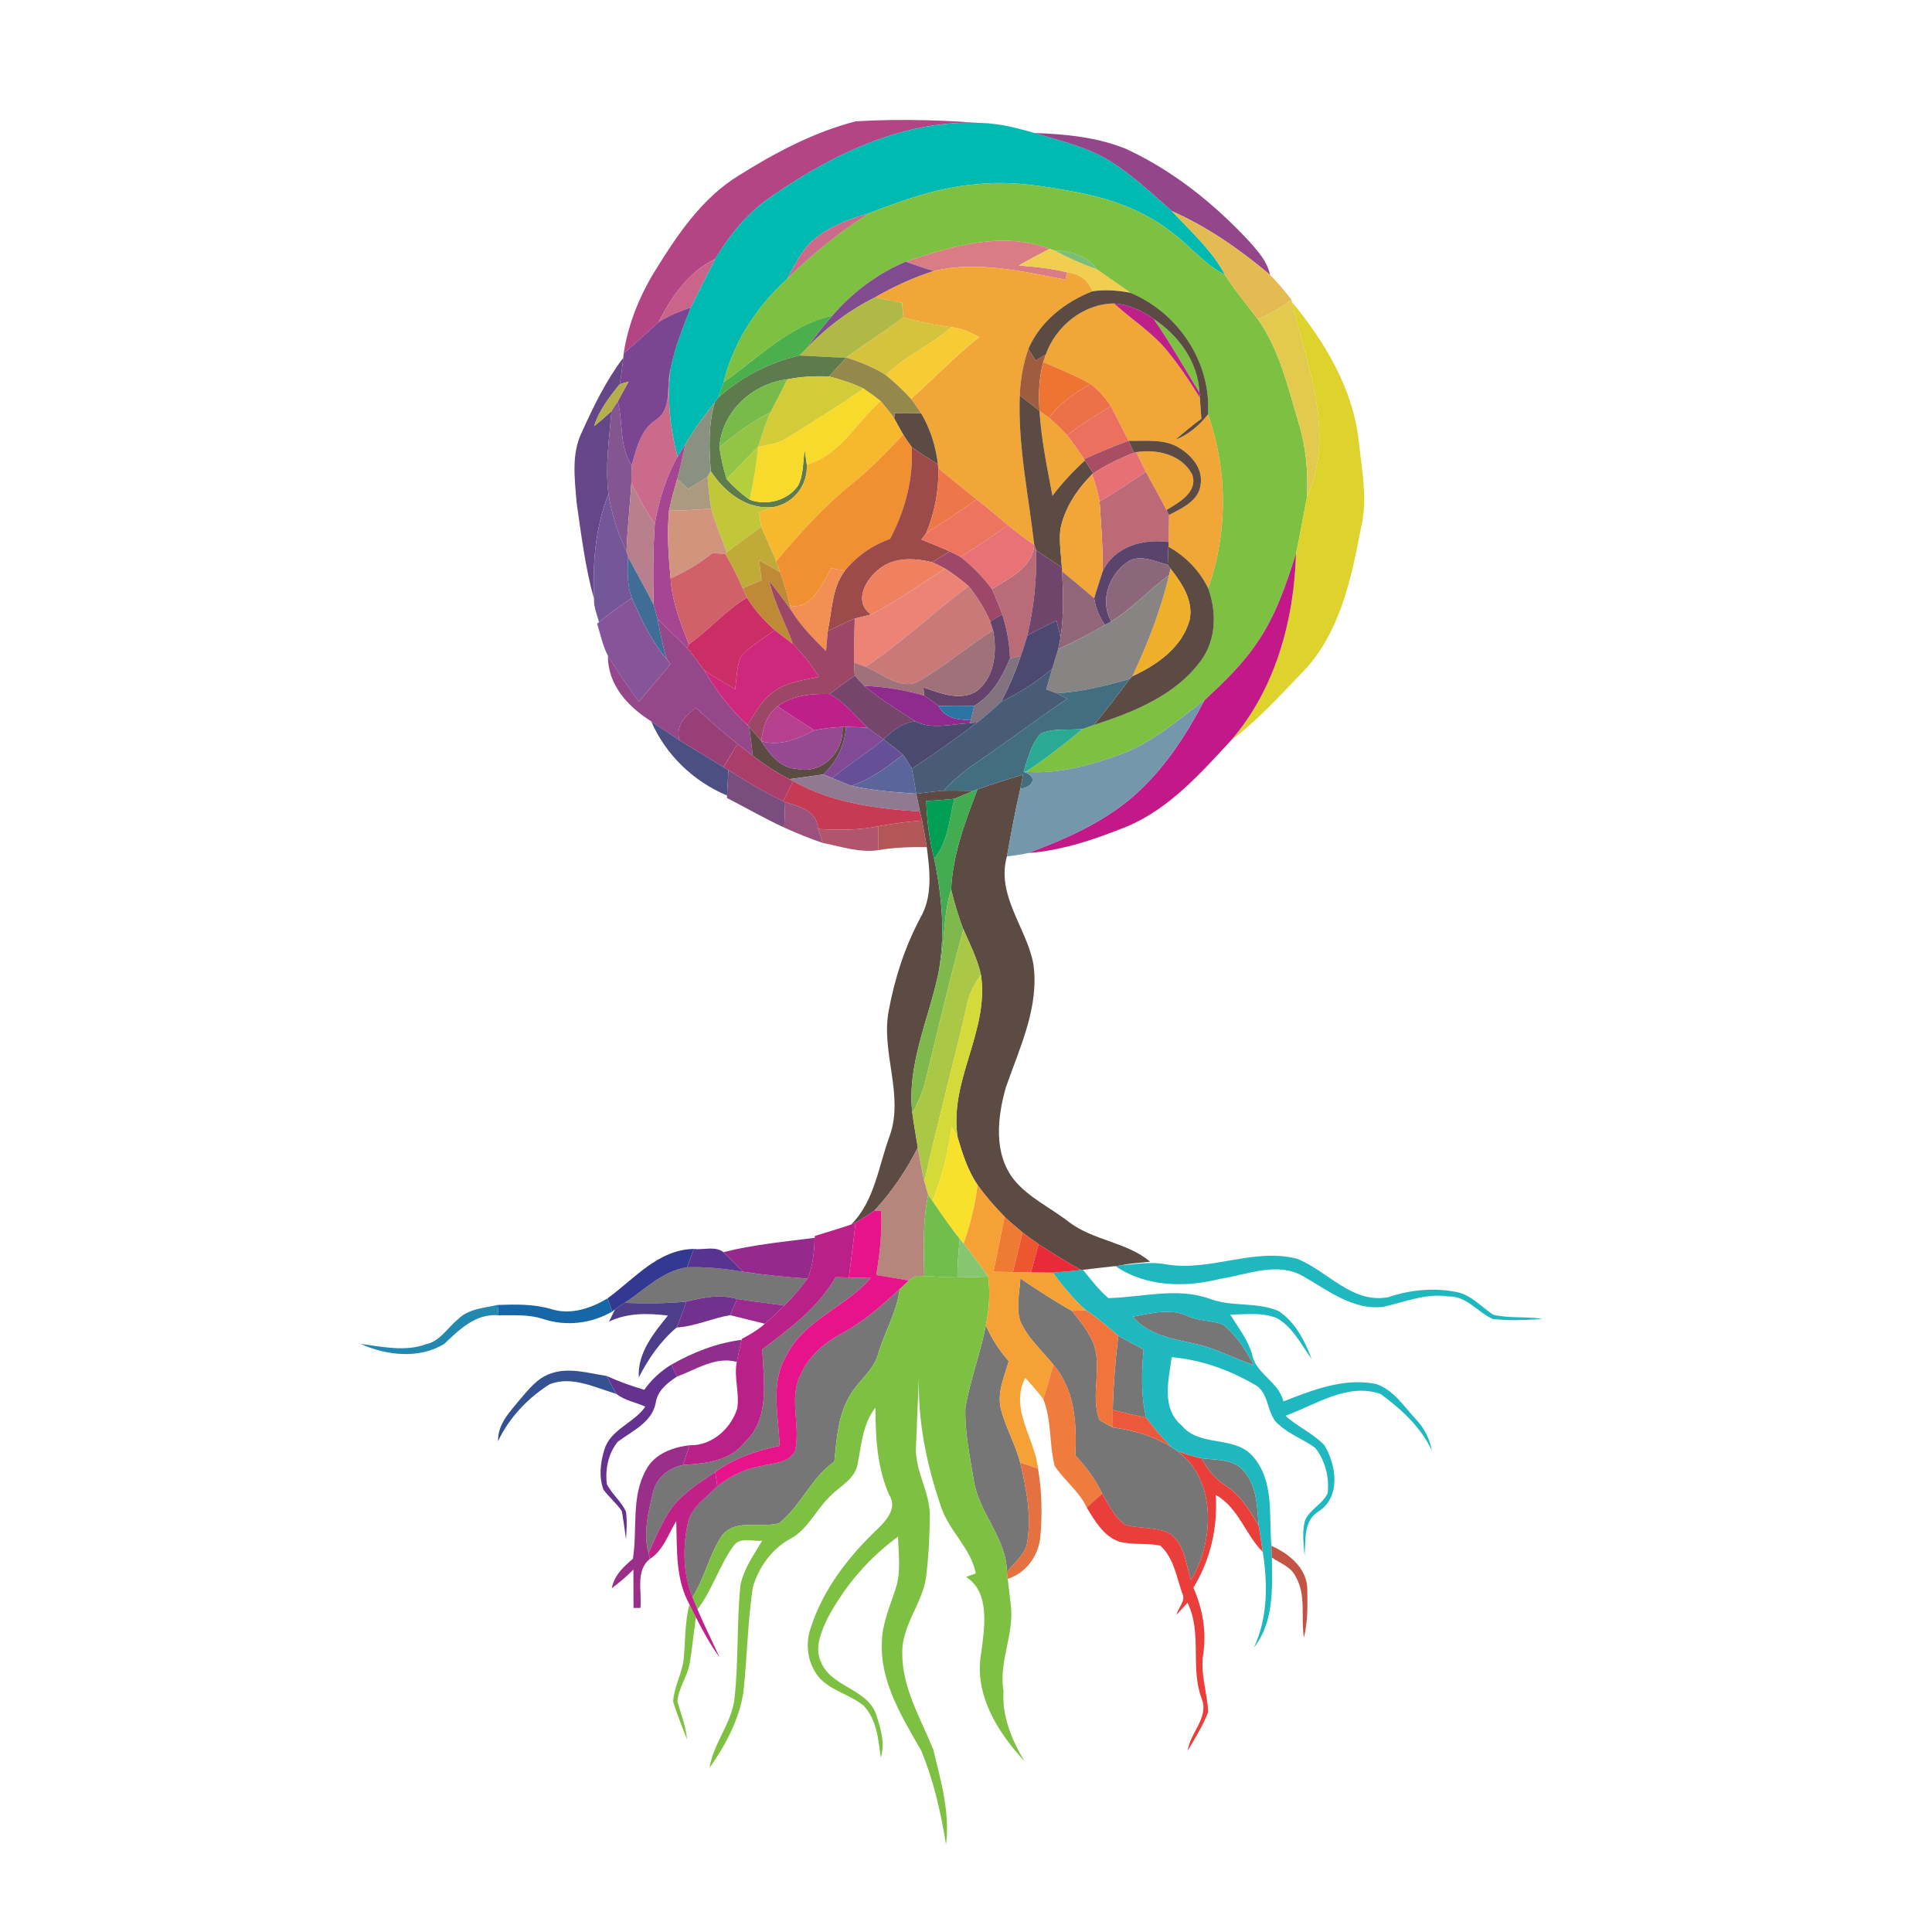 <?xml version="1.0" encoding="utf-8"?>
<!-- Generator: Adobe Illustrator 16.0.0, SVG Export Plug-In . SVG Version: 6.00 Build 0)  -->
<!DOCTYPE svg PUBLIC "-//W3C//DTD SVG 1.1//EN" "http://www.w3.org/Graphics/SVG/1.1/DTD/svg11.dtd">
<svg version="1.1" id="Layer_1" xmlns="http://www.w3.org/2000/svg" xmlns:xlink="http://www.w3.org/1999/xlink" x="0px" y="0px"
	 width="100px" height="100px" viewBox="0 0 100 100" enable-background="new 0 0 100 100" xml:space="preserve">
<g>
	<path fill="#767676" d="M32.325,67.438c1.042-0.67,1.956-1.65,3.236-1.843c0.968-0.037,1.934,0.071,2.89,0.228
		c1.111,0.172,2.23,0.276,3.349,0.358c-0.361,0.499-0.763,0.961-1.196,1.393c-0.815-0.12-1.639-0.203-2.452-0.339
		c-0.877-0.259-1.766-0.077-2.627,0.136C34.462,67.48,33.392,67.47,32.325,67.438z"/>
	<path fill="#767676" d="M43.249,66.108c0.171,0,0.519,0.011,0.69,0.017c0.286,0.006,0.847,0.021,1.127,0.025
		c-1.293,1.518-3.432,2.145-4.354,4.004c-0.86,1.418-0.408,3.121-0.361,4.68c-1.185,0.249-2.35,0.633-3.329,1.36
		c-0.784,0.529-1.607,1.038-2.207,1.786c-0.533,0.732-0.867,1.579-1.246,2.398c-0.289-1.028-0.008-2.107,0.228-3.115
		c0.171-0.758,0.811-1.288,1.561-1.433c1.134-0.084,2.404-0.188,3.165-1.152c1.361-1.242,0.995-3.205,0.935-4.836
		C40.878,68.768,42.353,67.688,43.249,66.108z"/>
	<path fill="#767676" d="M52.814,66.171c0.873,0.598,1.76,1.164,2.669,1.684c0.399,0.487,0.788,0.976,1.06,1.553
		c0.576,1.303-0.146,2.794,0.373,4.103c0.172,0.093,0.51,0.285,0.686,0.373c1.061,0.146,2.109,0.442,3.033,1.014l0.113,0.077
		c0.016,0.017,0.053,0.036,0.074,0.047l0.125,0.083c2.045,1.517,1.9,4.674,0.701,6.685c-0.271-0.815-0.318-1.823-1.051-2.384
		c-0.721-0.401-1.6-0.255-2.373-0.489c-0.539-0.405-0.852-1.039-1.172-1.609c-0.354-0.738-0.838-1.387-1.393-1.974
		c0.072-1.63-0.011-3.396-1.133-4.688c-0.592-0.753-1.355-1.393-1.729-2.29C52.586,67.646,52.772,66.898,52.814,66.171z"/>
	<path fill="#767676" d="M43.565,69.022c1.117-0.598,2.078-1.438,3.002-2.3c-0.141,1.194-0.795,2.228-1.117,3.369
		c-0.224,0.805-0.935,1.314-1.372,1.999c-0.695,1.045-0.768,2.343-0.893,3.563c-1.192,0.832-1.729,2.275-2.844,3.179
		c-0.956,0.292-2.217-0.249-2.955,0.623c-0.667,0.986-0.901,2.202-1.543,3.22c-0.496-1.215-0.511-2.586-0.241-3.854
		c0.184-0.836,0.971-1.303,1.521-1.895c0.665-0.515,1.436-0.909,2.277-1.044c0.613-0.167,1.441-0.131,1.753-0.8
		c0.296-1.309-0.351-2.737,0.301-3.978C41.883,70.181,42.683,69.495,43.565,69.022z"/>
	<path fill="#767676" d="M58.631,68.149c0.943-0.17,1.967-0.461,2.877-0.015c0.566,0.244,1.205,0.207,1.775,0.415
		c0.707,0.551,1.195,1.324,1.621,2.108c-1.061-0.348-2.037-0.903-3.133-1.121C60.65,69.297,59.404,69.075,58.631,68.149z"/>
	<path fill="#767676" d="M49.968,72.876c0.239-1.454,0.79-2.83,1.059-4.284c0.291,0.676,0.691,1.299,1.185,1.859
		c-0.218,0.788-0.603,1.594-0.416,2.436c0.239,0.971,0.759,1.843,1.008,2.819c0.321,1.329,0.592,2.73,0.368,4.112
		c-0.098,0.65-0.67,1.055-1.054,1.548c-0.03-1.786-1.475-3.069-1.724-4.788C50.197,75.353,49.927,74.117,49.968,72.876z"/>
	<path fill="#767676" d="M57.883,69.142c0.426,0.245,0.873,0.458,1.309,0.707c-0.1,1.178-0.146,2.378,0.135,3.53
		c-0.582-0.124-1.158-0.254-1.729-0.399C57.629,71.697,57.727,70.414,57.883,69.142z"/>
	<path fill="#767676" d="M62.182,75.478c0.754,0.109,1.693,0.011,2.213,0.686c0.68,0.778,0.664,1.849,0.758,2.814
		c-0.457-0.79-0.949-1.604-1.74-2.099C62.867,76.542,62.482,76.028,62.182,75.478z"/>
	<path fill="#B44584" d="M38.224,9.092c1.894-1.184,3.9-2.259,6.079-2.814c2.436-0.146,4.897-0.052,7.327,0.161
		c-4.274-0.534-8.35,1.397-11.76,3.772c-1.194,0.818-2.114,1.971-2.858,3.202c-1.369,0.646-2.256,1.947-2.924,3.256
		c-0.584,0.563-1.202,1.085-1.807,1.625c0.239-1.571,0.857-3.062,1.703-4.404C35.109,12.076,36.368,10.235,38.224,9.092z"/>
	<path fill="#00B9B0" d="M39.87,10.211c3.41-2.375,7.486-4.307,11.76-3.772c0.649,0.089,1.282,0.268,1.917,0.444
		c1.381,0.423,2.824,0.743,4.045,1.542c1.111,0.719,2.072,1.631,3.064,2.501c0.971,1.051,2.072,2.015,2.752,3.3
		c-1.055-0.525-1.781-1.469-2.711-2.166c-1.387-1.109-3.084-1.737-4.814-2.083c-1.76-0.333-3.557-0.644-5.364-0.439
		c-1.921,0.156-3.754,0.808-5.535,1.499c-0.967,0.298-1.953,0.618-2.737,1.271c-0.74,0.53-1.08,1.397-1.53,2.155
		c-1.563,1.426-2.76,3.251-3.264,5.321c-0.089,0.268-0.179,0.529-0.273,0.792c-0.049,0.068-0.143,0.195-0.189,0.259
		c-0.54,0.686-1.078,1.387-1.511,2.15c-0.104,0.166-0.309,0.496-0.411,0.662c-0.384-1.475-0.55-3.012-0.368-4.531
		c0.212-1.106,0.648-2.16,1.054-3.207c0.413-0.838,0.836-1.669,1.257-2.498C37.756,12.182,38.676,11.029,39.87,10.211z"/>
	<path fill="#94468A" d="M53.547,6.883c1.614,0.062,3.256,0.212,4.762,0.836c2.445,1.134,4.58,2.861,6.408,4.836
		c0.43,0.497,0.887,1.002,1.018,1.67c-1.547-1.309-3.225-2.472-5.078-3.3c-0.992-0.87-1.953-1.782-3.064-2.501
		C56.371,7.625,54.928,7.306,53.547,6.883z"/>
	<path fill="#7EC142" d="M44.983,11.038c1.781-0.691,3.614-1.343,5.535-1.499c1.808-0.205,3.604,0.106,5.364,0.439
		c1.73,0.345,3.428,0.974,4.814,2.083c0.93,0.696,1.656,1.641,2.711,2.166c0.508,0.802,1.121,1.529,1.693,2.288
		c1.131,1.586,1.563,3.528,2.117,5.372c0.385,1.241,0.494,2.547,0.432,3.84c-0.191,0.979-0.357,1.958-0.57,2.926
		c-0.504,1.582-1.033,3.178-1.979,4.56c-0.758,1.147-1.762,2.108-2.764,3.038c-1.371,1.025-2.689,2.189-4.326,2.788
		c-1.563,0.574-3.229,1.036-4.906,0.909c1.018-0.68,1.993-1.436,2.939-2.223c0.191-0.065,0.383-0.132,0.576-0.2
		c2.061-0.662,4.232-1.535,5.551-3.344c0.783-1.081,0.811-2.521,0.359-3.736c1.033-2.877,1.012-6.123-0.006-8.995
		c0.176-2.705-1.543-5.258-4.01-6.294c-0.586-0.408-1.162-0.813-1.744-1.215c-0.504-0.732-1.361-0.945-2.197-0.979
		c-0.067-0.016-0.187-0.055-0.254-0.078c-2.446-0.94-5.079-0.132-7.441,0.662c-1.47,0.619-2.763,1.594-3.797,2.794
		c-2.22,0.48-3.83,2.194-5.629,3.446c0.504-2.07,1.701-3.896,3.264-5.321C42.007,13.168,43.44,12.021,44.983,11.038z"/>
	<path fill="#7EC142" d="M59.711,16.508c1.283,0.838,2.305,2.236,2.367,3.807C61.295,19.04,60.563,17.731,59.711,16.508z"/>
	<path fill="#7EC142" d="M47.039,66.275c0.089-0.057,0.271-0.176,0.354-0.238c0.114,0,0.343,0.01,0.446,0.01
		c0.572,0.03,1.143,0.062,1.714,0.072c0.529-0.011,1.064-0.02,1.593-0.042c0.109,0.838,0.058,1.688-0.119,2.515
		c-0.27,1.454-0.82,2.83-1.059,4.284c-0.042,1.241,0.229,2.477,0.426,3.702c0.25,1.719,1.694,3.002,1.724,4.788l0.042,0.354
		c0.052,0.446,0.113,0.882,0.155,1.323c0.208,1.512-0.634,2.95-0.374,4.477c-0.083,1.319,0.426,2.53,1.086,3.641
		c-1.397-1.506-2.633-3.474-2.238-5.618c0.166-1.288,0.478-3.127-0.79-3.921c0.13-0.048,0.379-0.141,0.509-0.182
		c-0.26-1.31-1.372-2.182-1.787-3.417c-0.759-2.191-1.236-4.498-1.153-6.829c-0.052,1.221-0.109,2.436-0.156,3.661
		c-0.078,1.267,0.737,2.373,0.717,3.635c-0.016,1.054-0.063,2.109-0.198,3.157c-0.197,1.36-1.246,2.478-1.23,3.896
		c-0.016,1.796,0.944,3.391,1.604,5.006c0.39,1.609,0.873,3.257,0.66,4.922c-0.265-1.661-0.639-3.302-1.283-4.859
		c-0.986-1.724-2.139-3.558-2.036-5.625c0.016-0.98,0.436-1.874,0.722-2.793c0.275-0.862,0.135-1.776,0.114-2.658
		c-1.521,1.11-2.779,2.58-3.656,4.242c-0.319,0.685-0.677,1.484-0.34,2.233c0.522,1.317,2.36,1.365,2.858,2.71
		c0.229,0.717,0.488,1.517,0.239,2.254c-0.114-0.945-0.208-1.984-0.894-2.701c-0.695-0.561-1.641-0.753-2.261-1.412
		c-0.61-0.695-0.774-1.725-0.47-2.592c0.644-2.019,1.983-3.733,3.51-5.176c0.446-0.437,0.976-1.076,0.561-1.704
		c-0.634-1.424-0.712-2.991-0.717-4.528c-0.664,0.83-0.716,1.911-0.924,2.918c-0.135,0.78-0.903,1.132-1.407,1.652
		c-0.729,0.686-1.143,1.693-2.033,2.195c-0.984,0.515-1.685,1.491-1.986,2.545c-0.267,1.803-0.288,3.636-0.488,5.447
		c-0.228,1.413-0.929,2.722-1.747,3.885c0.192-1.277,1.151-2.305,1.291-3.604c0.218-1.942,0.106-3.916,0.309-5.862
		c0.177-0.847,0.691-1.564,1.122-2.29c-0.496,0.051-1.174-0.229-1.503,0.3c-0.729,1.008-1.075,2.254-1.846,3.251
		c-0.065-0.155-0.192-0.467-0.255-0.623c0.642-1.018,0.876-2.233,1.543-3.22c0.737-0.872,1.999-0.331,2.955-0.623
		c1.114-0.903,1.652-2.347,2.844-3.179c0.125-1.22,0.197-2.518,0.893-3.563c0.437-0.685,1.148-1.194,1.372-1.999
		c0.321-1.142,0.976-2.175,1.117-3.369C46.687,66.612,46.925,66.389,47.039,66.275z"/>
	<path fill="#7EC142" d="M35.685,83.043c0.083,0.167,0.254,0.504,0.337,0.676c-0.119,0.779-0.187,1.574-0.319,2.354
		c-0.12,0.7-0.59,1.297-0.641,2.008c0.191,0.65,0.443,1.273,0.499,1.959c-0.245-0.654-0.522-1.299-0.719-1.968
		c0.046-0.784,0.488-1.486,0.55-2.271C35.48,84.877,35.446,83.946,35.685,83.043z"/>
	<path fill="#CB6B8C" d="M42.247,12.309c0.784-0.654,1.77-0.974,2.737-1.271c-1.543,0.984-2.976,2.131-4.267,3.426
		C41.167,13.706,41.506,12.839,42.247,12.309z"/>
	<path fill="#CB6B8C" d="M33.94,21.735c0.875-0.563,0.535-1.743,0.761-2.618c-0.182,1.519-0.016,3.057,0.368,4.531
		c-0.616,1.062-0.953,2.267-1.179,3.469c-0.454-0.685-0.872-1.386-1.209-2.132c0-0.306,0.005-0.607,0.016-0.903
		C32.943,23.225,33.143,22.262,33.94,21.735z"/>
	<path fill="#E4BB52" d="M60.656,10.926c1.854,0.828,3.531,1.991,5.078,3.3c0.404,0.39,0.754,0.841,1.111,1.28
		c-0.52,0.438-1.117,0.755-1.744,1.007c-0.572-0.758-1.186-1.486-1.693-2.288C62.729,12.94,61.627,11.977,60.656,10.926z"/>
	<path fill="#D97C83" d="M46.879,13.545c2.363-0.794,4.995-1.602,7.441-0.662c-0.529,0.291-1.07,0.558-1.589,0.857
		c0.841,0.067,1.677,0.15,2.503,0.35l-0.084,0.39c-2.232-0.434-4.549-0.989-6.813-0.455C47.839,13.891,47.362,13.714,46.879,13.545z
		"/>
	<path fill="#F2CE50" d="M52.731,13.74c0.519-0.299,1.06-0.566,1.589-0.857c0.067,0.023,0.187,0.063,0.254,0.078
		c0.701,0.378,1.439,0.708,2.197,0.979c0.582,0.402,1.158,0.807,1.744,1.215c-0.654-0.122-1.318-0.179-1.973-0.078
		c-0.213-0.584-0.695-0.909-1.309-0.987C54.408,13.891,53.572,13.807,52.731,13.74z"/>
	<path fill="#7CBE75" d="M54.574,12.961c0.836,0.033,1.693,0.247,2.197,0.979C56.014,13.67,55.275,13.34,54.574,12.961z"/>
	<path fill="#CA648A" d="M34.088,16.669c0.667-1.309,1.555-2.61,2.924-3.256c-0.42,0.828-0.844,1.659-1.257,2.498
		C35.178,16.113,34.607,16.339,34.088,16.669z"/>
	<path fill="#804B8F" d="M43.082,16.339c1.034-1.2,2.327-2.176,3.797-2.794c0.483,0.169,0.96,0.346,1.458,0.481
		c-1.059,0.34-2.077,0.807-3.042,1.363c-1.34,0.672-2.545,1.576-3.57,2.667C42.155,17.466,42.592,16.879,43.082,16.339z"/>
	<path fill="#F1A737" d="M48.337,14.026c2.264-0.535,4.581,0.021,6.813,0.455l0.084-0.39c0.613,0.078,1.096,0.403,1.309,0.987
		c-1.424,0.562-2.701,1.558-3.318,2.988c-0.266,0.769-0.41,1.577-0.441,2.394c-0.104,2.604,0.457,5.17,0.748,7.748
		c-0.469-0.324-0.925-0.657-1.355-1.025c-0.535-0.449-1.07-0.906-1.626-1.339c-0.665-0.53-1.324-1.064-1.983-1.605l-0.021-0.21
		c-0.109-0.93-0.395-1.836-0.872-2.644c-0.167-0.256-0.333-0.501-0.52-0.739c1.184-1.064,2.279-2.218,3.531-3.202
		c-0.457-0.233-0.919-0.462-1.438-0.511c-0.846-0.102-1.672-0.273-2.487-0.501c-0.02-0.184-0.057-0.563-0.072-0.753
		c-0.467-0.093-0.924-0.189-1.392-0.288C46.26,14.833,47.278,14.366,48.337,14.026z"/>
	<path fill="#F1A737" d="M54.127,18.349c0.525-1.474,1.949-2.627,3.537-2.643c0.92,0.846,2,1.514,2.783,2.493
		c0.613,0.759,1.154,1.561,1.658,2.389c0.025,0.361,0.045,0.725,0.076,1.085c-0.467,0.345-0.902,0.711-1.344,1.085
		c0.68-0.263,1.24-0.74,1.688-1.309c1.018,2.872,1.039,6.118,0.006,8.995c-0.441-0.912-1.17-1.652-2.053-2.143l0.012-0.249
		c0.01-0.467,0.01-0.929,0.02-1.396c0.664-0.345,1.553-0.735,1.637-1.592c0.119-0.792-0.441-1.459-1.064-1.854
		c-0.791-0.52-1.781-0.369-2.67-0.395c-0.307-0.597-0.602-1.192-0.908-1.781c-0.285-0.447-0.639-0.831-1.055-1.158
		c-0.789-0.437-1.62-0.784-2.451-1.132C54.029,18.645,54.092,18.45,54.127,18.349z"/>
	<path fill="#F1A737" d="M53.807,21.268c0.119,0.088,0.363,0.265,0.488,0.355c0.326,0.278,0.644,0.579,0.934,0.901
		c0.317,0.399,0.604,0.817,0.889,1.241l0.041,0.068c-0.612,0.555-1.184,1.173-1.683,1.83C54.205,24.207,53.895,22.747,53.807,21.268
		z"/>
	<path fill="#F1A737" d="M58.822,23.399c1.07-0.164,2.342,0.127,2.883,1.15c0.332,0.914-0.691,1.459-1.33,1.849
		c-0.332-0.667-0.717-1.308-1.064-1.976C59.139,24.087,58.979,23.745,58.822,23.399z"/>
	<path fill="#5B4B43" d="M53.225,18.065c0.617-1.43,1.895-2.427,3.318-2.988c0.654-0.101,1.318-0.044,1.973,0.078
		c2.467,1.036,4.186,3.589,4.01,6.294c-0.447,0.569-1.008,1.046-1.688,1.309c0.441-0.375,0.877-0.74,1.344-1.085
		c-0.031-0.361-0.051-0.725-0.076-1.085c-0.006-0.067-0.016-0.205-0.027-0.272c-0.063-1.571-1.084-2.968-2.367-3.807
		c-0.604-0.441-1.299-0.745-2.047-0.802c-1.588,0.016-3.012,1.169-3.537,2.643c-0.129,0.078-0.394,0.233-0.523,0.312
		C53.51,18.51,53.318,18.217,53.225,18.065z"/>
	<path fill="#5B4B43" d="M52.783,20.459c0.342,0.263,0.675,0.541,1.023,0.808c0.088,1.479,0.398,2.939,0.669,4.396
		c0.499-0.657,1.07-1.275,1.683-1.83c0.104,0.166,0.322,0.501,0.426,0.667l-0.057,0.049c-0.785,0.792-1.439,1.766-1.646,2.879
		c-0.063,0.651,0.042,1.295,0.083,1.942c-0.446-0.296-0.894-0.584-1.335-0.891c-0.02-0.068-0.078-0.208-0.098-0.273
		C53.24,25.629,52.68,23.064,52.783,20.459z"/>
	<path fill="#5B4B43" d="M46.313,21.384c0.452-0.013,0.903-0.007,1.361,0c0.477,0.808,0.763,1.714,0.872,2.644
		c-0.457-0.291-0.924-0.569-1.355-0.886c-0.156-0.21-0.302-0.429-0.442-0.647c-0.161-0.277-0.317-0.561-0.467-0.844L46.313,21.384z"
		/>
	<path fill="#5B4B43" d="M58.412,22.815c0.889,0.026,1.879-0.125,2.67,0.395c0.623,0.395,1.184,1.062,1.064,1.854
		c-0.084,0.857-0.973,1.247-1.637,1.592c-0.031-0.062-0.104-0.189-0.135-0.257c0.639-0.389,1.662-0.935,1.33-1.849
		c-0.541-1.022-1.813-1.314-2.883-1.15l-0.129,0.039C58.619,23.282,58.479,22.971,58.412,22.815z"/>
	<path fill="#5B4B43" d="M60.479,28.301c0.883,0.491,1.611,1.231,2.053,2.143c0.451,1.215,0.424,2.656-0.359,3.736
		c-1.318,1.809-3.49,2.682-5.551,3.344c0.639-0.773,1.25-1.573,1.848-2.381c0.037-0.039,0.109-0.112,0.146-0.145
		c1.271-0.584,2.564-1.486,2.955-2.9c0.217-1.008-0.396-1.903-0.977-2.654c-0.043-0.051-0.115-0.163-0.156-0.212
		C60.447,28.997,60.469,28.535,60.479,28.301z"/>
	<path fill="#5B4B43" d="M43.602,37.625c0.052,0,0.146-0.005,0.187-0.005c-0.063,0.956-0.483,1.808-1.171,2.464
		c-0.589,0.078-1.174,0.173-1.761,0.241c-0.672-0.34-1.301-0.753-1.893-1.205c-0.06-0.499-0.114-0.994-0.187-1.491
		c0.213,0.234,0.426,0.473,0.621,0.73c0.439,0.662,0.953,1.396,1.841,1.436C42.54,40.098,43.705,38.911,43.602,37.625z"/>
	<path fill="#5B4B43" d="M50.592,40.858c0.779-0.277,1.568-0.527,2.357-0.76c-0.031,0.176-0.094,0.545-0.135,0.722
		c-0.27,1.158-0.483,2.332-0.696,3.507c-0.561,2.004,0.991,3.659,1.36,5.518c0.344,2.243-0.695,4.362-1.412,6.43
		c-0.446,1.558-0.654,3.438,0.426,4.797c0.769,0.935,1.916,1.455,2.867,2.203c1.256,0.939,2.969,1.017,4.174,2.03
		c-0.498,0.062-1.018,0.072-1.51,0.191l-0.287,0.037c-0.561,0.063-1.121,0.119-1.682,0.192l-0.104,0.01
		c-0.738-0.431-1.486-0.862-2.191-1.34c-0.286-0.198-0.561-0.395-0.832-0.603c-0.321-0.265-0.633-0.53-0.93-0.815
		c-0.508-0.514-0.976-1.054-1.396-1.641c-0.509-0.742-0.779-1.604-1.033-2.462c-0.467-2.923,1.646-5.499,1.205-8.418
		c-0.182-0.825-0.572-1.589-0.909-2.357c-0.265-0.665-0.463-1.363-0.634-2.059C49.314,44.226,49.953,42.536,50.592,40.858z"/>
	<path fill="#5B4B43" d="M48.826,40.926c0.52-0.011,1.039,0.005,1.568,0.005c-0.333,0.135-0.66,0.282-0.997,0.413
		c-0.483,0.055-0.971,0.083-1.454,0.117c0.031,1.007,0.166,2.009,0.41,2.983c0.41,1.953,0.587,3.988,0.213,5.961
		c-0.509,2.39-1.641,4.731-1.34,7.229c0.078,0.592,0.187,1.175,0.28,1.761c-0.592,1.185-1.345,2.291-2.248,3.268
		c-0.322,0.212-0.639,0.425-0.976,0.623l-0.224,0.093c1.225-1.226,1.413-3.033,1.994-4.591c0.749-2.113-0.456-4.3-0.057-6.444
		c0.306-1.678,0.836-3.319,1.636-4.824c0.655-1.122,0.499-2.452,0.338-3.672c-0.068-0.459-0.156-0.922-0.244-1.379
		c-0.031-0.117-0.083-0.35-0.109-0.462c-0.067-0.312-0.129-0.618-0.192-0.924C47.891,41.022,48.353,40.964,48.826,40.926z"/>
	<path fill="#B0B846" d="M41.725,18.056c1.025-1.091,2.23-1.995,3.57-2.667c0.467,0.099,0.924,0.195,1.392,0.288
		c0.016,0.19,0.052,0.569,0.072,0.753c-0.956,0.735-1.999,1.348-2.955,2.08c-0.81-0.01-1.618-0.078-2.425-0.109
		C41.465,18.31,41.638,18.144,41.725,18.056z"/>
	<path fill="#E3C94E" d="M65.102,16.513c0.627-0.252,1.225-0.569,1.744-1.007l0.02,0.116c0.76,3.272,2.291,6.795,0.785,10.104
		c0.063-1.293-0.047-2.599-0.432-3.84C66.664,20.042,66.232,18.1,65.102,16.513z"/>
	<path fill="#BE2089" d="M57.664,15.706c0.748,0.058,1.443,0.361,2.047,0.802c0.852,1.223,1.584,2.532,2.367,3.807
		c0.012,0.067,0.021,0.206,0.027,0.272c-0.504-0.828-1.045-1.63-1.658-2.389C59.664,17.219,58.584,16.552,57.664,15.706z"/>
	<path fill="#BE2089" d="M40.247,36.561c0.774-0.576,1.753-0.667,2.69-0.639c0.79,0.41,1.325,1.147,1.974,1.742
		c-0.374-0.023-0.748-0.034-1.122-0.044c-0.042,0-0.135,0.005-0.187,0.005c-0.488,0.021-0.971,0.078-1.446,0.176
		C41.514,37.392,40.875,36.984,40.247,36.561z"/>
	<path fill="#DED32C" d="M66.865,15.622c1.705,2.07,3.168,4.493,3.465,7.214c0.16,1.498,0.473,3.022,0.109,4.521
		c-0.504,2.604-1.08,5.403-2.98,7.392c-1.186,1.237-2.348,2.521-3.719,3.55c2.275-2.639,3.246-6.216,3.34-9.646
		c0.213-0.968,0.379-1.948,0.57-2.926C69.156,22.417,67.625,18.895,66.865,15.622z"/>
	<path fill="#7A4591" d="M34.088,16.669c0.52-0.33,1.09-0.556,1.667-0.758c-0.405,1.046-0.841,2.101-1.054,3.207
		c-0.227,0.875,0.114,2.054-0.761,2.618c-0.797,0.527-0.997,1.49-1.244,2.347c-0.66-0.974-0.426-2.214-0.722-3.3
		c0.187-0.351,0.376-0.69,0.566-1.036l-0.462,0.14c0.083-0.452,0.135-0.914,0.184-1.368l0.019-0.224
		C32.886,17.754,33.503,17.232,34.088,16.669z"/>
	<path fill="#4BB04B" d="M37.453,19.785c1.799-1.251,3.409-2.966,5.629-3.446c-0.49,0.54-0.927,1.127-1.357,1.716
		c-0.086,0.088-0.26,0.254-0.346,0.345c-1.565,0.361-3.001,1.106-4.199,2.176C37.274,20.314,37.364,20.053,37.453,19.785z"/>
	<path fill="#D5C23D" d="M43.804,18.51c0.956-0.732,1.999-1.345,2.955-2.08c0.815,0.228,1.641,0.399,2.487,0.501
		c-1.054,0.93-2.388,1.485-3.391,2.487C45.222,19.005,44.516,18.733,43.804,18.51z"/>
	<path fill="#F7CB33" d="M49.246,16.931c0.52,0.049,0.982,0.278,1.438,0.511c-1.251,0.984-2.347,2.138-3.531,3.202
		c-0.4-0.447-0.841-0.852-1.298-1.226C46.858,18.417,48.192,17.861,49.246,16.931z"/>
	<path fill="#9E5D3F" d="M52.783,20.459c0.031-0.817,0.176-1.625,0.441-2.394c0.094,0.151,0.285,0.444,0.379,0.595
		c0.13-0.078,0.395-0.233,0.523-0.312c-0.035,0.102-0.098,0.296-0.129,0.395c-0.223,0.821-0.249,1.677-0.191,2.524
		C53.458,21,53.125,20.722,52.783,20.459z"/>
	<path fill="#5E7B4E" d="M37.18,20.577c1.197-1.07,2.633-1.815,4.199-2.176c0.807,0.031,1.615,0.099,2.425,0.109
		c-0.296,0.324-0.597,0.651-0.888,0.977c-0.732-0.034-1.465,0.005-2.176,0.15c-1.796,0.221-3.357,1.651-3.505,3.495
		c0.083,0.561,0.203,1.124,0.377,1.669c0.358,0.395,0.75,0.756,1.192,1.062c0.872,0.33,1.957,0.052,2.503-0.727
		c0.293-0.569,0.247-1.236,0.343-1.854c0.028,0.187,0.083,0.571,0.111,0.76c0.054,1.052-0.641,1.976-1.677,2.194
		c-1.397,0.189-2.568-0.745-3.292-1.843c-0.096-1.189-0.132-2.399,0.2-3.558C37.038,20.771,37.131,20.645,37.18,20.577z"/>
	<path fill="#654687" d="M30.12,22.363c0.605-1.342,1.251-2.672,2.142-3.845c-0.049,0.454-0.101,0.916-0.184,1.368
		c-0.537,0.663-1.069,1.348-1.327,2.171c0.309-0.244,0.61-0.506,0.901-0.779c-0.117,1.425-0.34,2.861-0.156,4.292
		c-0.691,1.729-0.823,3.583-0.75,5.432c-0.457-1.636-0.66-3.329-0.903-5.003C29.749,24.791,29.56,23.493,30.12,22.363z"/>
	<path fill="#95884B" d="M43.804,18.51c0.712,0.224,1.417,0.496,2.051,0.909c0.457,0.374,0.898,0.779,1.298,1.226
		c0.187,0.238,0.353,0.483,0.52,0.739c-0.458-0.007-0.909-0.013-1.361,0l-0.031,0.268c-0.218-0.312-0.457-0.607-0.702-0.893
		c-0.285-0.226-0.586-0.444-0.888-0.649c-0.571-0.273-1.173-0.467-1.775-0.623C43.207,19.161,43.508,18.834,43.804,18.51z"/>
	<path fill="#EE7434" d="M53.807,21.268c-0.058-0.847-0.031-1.703,0.191-2.524c0.831,0.348,1.662,0.696,2.451,1.132
		c-0.811,0.461-1.6,0.984-2.154,1.747C54.17,21.532,53.926,21.355,53.807,21.268z"/>
	<path fill="#D3CB38" d="M40.74,19.637c0.711-0.146,1.444-0.184,2.176-0.15c0.602,0.156,1.205,0.35,1.775,0.623
		c-1.267,0.906-2.606,1.708-3.92,2.542c-0.452,0.307-1.008,0.375-1.532,0.47c0.2-0.597,0.376-1.197,0.63-1.771
		C40.169,20.776,40.473,20.213,40.74,19.637z"/>
	<path fill="#78BB49" d="M37.235,23.132c0.148-1.844,1.709-3.274,3.505-3.495c-0.267,0.576-0.571,1.14-0.87,1.714
		C38.904,21.807,38.076,22.485,37.235,23.132z"/>
	<path fill="#B4AE4C" d="M32.078,19.886l0.462-0.14c-0.189,0.346-0.379,0.686-0.566,1.036c-0.078,0.122-0.242,0.369-0.322,0.496
		c-0.291,0.273-0.592,0.535-0.901,0.779C31.009,21.233,31.541,20.548,32.078,19.886z"/>
	<path fill="#EC7149" d="M54.295,21.623c0.555-0.763,1.344-1.286,2.154-1.747c0.416,0.327,0.77,0.711,1.055,1.158
		c-0.789,0.449-1.553,0.945-2.275,1.491C54.938,22.202,54.621,21.901,54.295,21.623z"/>
	<path fill="#F7DA2B" d="M40.771,22.651c1.314-0.833,2.653-1.635,3.92-2.542c0.301,0.205,0.603,0.423,0.888,0.649
		c-1.251,1.109-2.124,2.831-3.819,3.284c-0.029-0.189-0.083-0.573-0.111-0.76c-0.096,0.618-0.05,1.285-0.343,1.854
		c-0.546,0.779-1.631,1.057-2.503,0.727c0.181-0.912,0.363-1.821,0.436-2.742C39.764,23.025,40.32,22.958,40.771,22.651z"/>
	<path fill="#835691" d="M31.652,21.278c0.081-0.127,0.244-0.374,0.322-0.496c0.296,1.086,0.062,2.326,0.722,3.3
		c-0.011,0.296-0.016,0.597-0.016,0.903c-0.07,1.179-0.208,2.366-0.252,3.555c-0.449-0.945-0.774-1.942-0.932-2.97
		C31.312,24.139,31.536,22.703,31.652,21.278z"/>
	<path fill="#8A9180" d="M35.48,22.986c0.433-0.763,0.971-1.464,1.511-2.15c-0.332,1.158-0.296,2.368-0.2,3.558l-0.166,0.291
		c-0.33,0.218-0.668,0.418-1,0.623c-0.192-0.171-0.385-0.345-0.577-0.512C35.225,24.199,35.342,23.589,35.48,22.986z"/>
	<path fill="#F6B92E" d="M45.58,20.758c0.245,0.286,0.484,0.582,0.702,0.893c0.15,0.283,0.306,0.566,0.467,0.844
		c-0.852,0.904-1.724,1.811-2.695,2.583c-1.448,1.169-2.687,2.565-3.884,3.981c-0.226-0.613-0.521-1.197-0.766-1.799
		c-0.034-0.187-0.101-0.566-0.135-0.756c0.268-0.091,0.545-0.179,0.815-0.268c1.036-0.218,1.731-1.143,1.677-2.194
		C43.456,23.589,44.328,21.868,45.58,20.758z"/>
	<path fill="#EB705E" d="M55.229,22.524c0.723-0.546,1.486-1.042,2.275-1.491c0.307,0.589,0.602,1.184,0.908,1.781
		c-0.783,0.289-1.547,0.604-2.295,0.95C55.832,23.342,55.546,22.924,55.229,22.524z"/>
	<path fill="#93C445" d="M37.235,23.132c0.841-0.647,1.669-1.325,2.635-1.781c-0.254,0.574-0.431,1.174-0.63,1.771
		c-0.548,0.556-1.096,1.106-1.628,1.68C37.438,24.256,37.318,23.692,37.235,23.132z"/>
	<path fill="#F19031" d="M46.749,22.495c0.14,0.218,0.286,0.437,0.442,0.647c0.088,1.659-0.348,3.29-1.123,4.754
		c-0.914,0.322-1.719,0.891-2.332,1.636c-0.238-0.039-0.478-0.078-0.706-0.122c-0.462,0.779-1.031,2.205-2.145,1.926
		c-0.137-0.586-0.309-1.153-0.508-1.722c-0.052-0.132-0.156-0.412-0.208-0.555c1.197-1.416,2.436-2.812,3.884-3.981
		C45.024,24.306,45.897,23.399,46.749,22.495z"/>
	<path fill="#A84D63" d="M56.117,23.765c0.748-0.346,1.512-0.662,2.295-0.95c0.066,0.156,0.207,0.467,0.281,0.623
		c-0.732,0.283-1.445,0.628-2.109,1.062c-0.104-0.166-0.322-0.501-0.426-0.667L56.117,23.765z"/>
	<path fill="#A64592" d="M35.48,22.986c-0.138,0.603-0.255,1.213-0.432,1.81c-0.153,0.54-0.309,1.08-0.418,1.636
		c-0.109,1.168-0.034,2.342,0.081,3.508c0.073,1.189,0.514,2.308,0.943,3.412l-0.089,0.192c-0.49-0.517-1.025-0.984-1.521-1.49
		c-0.07-0.245-0.138-0.491-0.205-0.735c-0.049-1.397-0.034-2.805,0.051-4.202c0.227-1.202,0.563-2.407,1.179-3.469
		C35.171,23.482,35.375,23.152,35.48,22.986z"/>
	<path fill="#B3CF3D" d="M37.612,24.801c0.532-0.574,1.08-1.125,1.628-1.68c-0.073,0.921-0.255,1.831-0.436,2.742
		C38.362,25.557,37.97,25.196,37.612,24.801z"/>
	<path fill="#9D4A4B" d="M47.19,23.142c0.431,0.317,0.898,0.595,1.355,0.886l0.021,0.21c0.036,1.148-0.187,2.288-0.623,3.352
		c-0.063,0.083-0.187,0.257-0.25,0.34c0.488,0.195,0.981,0.39,1.464,0.61c-0.301,0.18-0.603,0.369-0.903,0.563
		c-0.889-0.218-1.911-0.278-2.68,0.296c-0.738,0.532-1.444,1.729-0.488,2.41c-0.28,0.073-0.566,0.133-0.847,0.21
		c-0.473,0.185-0.935,0.423-1.397,0.651c0.229-1.051,0.208-2.248,0.893-3.139c0.613-0.746,1.418-1.314,2.332-1.636
		C46.842,26.432,47.278,24.801,47.19,23.142z"/>
	<path fill="#E77075" d="M58.693,23.438l0.129-0.039c0.156,0.345,0.316,0.688,0.488,1.022c-0.785,0.53-1.584,1.046-2.395,1.543
		c-0.094-0.486-0.229-0.953-0.389-1.416l0.057-0.049C57.248,24.066,57.961,23.721,58.693,23.438z"/>
	<path fill="#EE774A" d="M48.566,24.238c0.66,0.541,1.318,1.075,1.983,1.605c-0.831,0.633-1.724,1.184-2.606,1.747
		C48.379,26.525,48.602,25.386,48.566,24.238z"/>
	<path fill="#C1C739" d="M36.791,24.394c0.725,1.099,1.896,2.033,3.292,1.843c-0.27,0.089-0.548,0.177-0.815,0.268
		c0.034,0.189,0.101,0.569,0.135,0.756c-0.592,0.441-1.199,0.87-1.787,1.332c-0.272-0.758-0.586-1.498-0.807-2.272
		c-0.083-0.545-0.146-1.09-0.184-1.636L36.791,24.394z"/>
	<path fill="#BB6A76" d="M56.916,25.965c0.811-0.497,1.609-1.013,2.395-1.543c0.348,0.668,0.732,1.309,1.064,1.976
		c0.031,0.068,0.104,0.195,0.135,0.257c-0.01,0.467-0.01,0.929-0.02,1.396c-1.34-0.179-2.805,0.229-3.418,1.524
		C57.094,28.369,56.99,27.167,56.916,25.965z"/>
	<path fill="#AD9980" d="M35.048,24.796c0.192,0.167,0.385,0.34,0.577,0.512c0.332-0.205,0.669-0.405,1-0.623
		c0.039,0.545,0.101,1.09,0.184,1.636c-0.722,0.062-1.451,0.112-2.179,0.112C34.74,25.876,34.896,25.336,35.048,24.796z"/>
	<path fill="#F2A637" d="M54.881,27.429c0.207-1.114,0.861-2.087,1.646-2.879c0.16,0.462,0.295,0.93,0.389,1.416
		c0.074,1.202,0.178,2.404,0.156,3.611c-0.145,0.462-0.301,0.924-0.436,1.392c-0.551-0.473-1.102-0.935-1.662-1.392l-0.011-0.205
		C54.923,28.724,54.818,28.08,54.881,27.429z"/>
	<path fill="#B7808C" d="M32.429,28.54c0.044-1.189,0.182-2.375,0.252-3.555c0.337,0.746,0.755,1.447,1.209,2.132
		c-0.085,1.397-0.101,2.805-0.051,4.202c-0.416-0.842-0.893-1.655-1.33-2.488C32.491,28.758,32.452,28.608,32.429,28.54z"/>
	<path fill="#745799" d="M31.497,25.57c0.158,1.028,0.483,2.025,0.932,2.97c0.023,0.068,0.063,0.218,0.081,0.291
		c-0.036,0.711-0.055,1.44,0.194,2.127c-0.586,0.389-1.158,0.8-1.7,1.246c-0.102-0.4-0.278-0.785-0.257-1.202
		C30.673,29.153,30.806,27.299,31.497,25.57z"/>
	<path fill="#ED755F" d="M47.943,27.59c0.882-0.563,1.775-1.114,2.606-1.747c0.556,0.434,1.091,0.891,1.626,1.339
		c-0.805,0.569-1.615,1.125-2.462,1.644c-0.14-0.072-0.415-0.218-0.555-0.286c-0.483-0.221-0.977-0.415-1.464-0.61
		C47.756,27.847,47.881,27.673,47.943,27.59z"/>
	<path fill="#D0957C" d="M34.63,26.432c0.728,0,1.457-0.05,2.179-0.112c0.221,0.774,0.535,1.514,0.807,2.272l-0.067,0.093
		c-0.221-0.023-0.441-0.044-0.66-0.067c-0.667,0.535-1.397,0.974-2.179,1.322C34.597,28.774,34.521,27.6,34.63,26.432z"/>
	<path fill="#C1AB38" d="M39.403,27.26c0.245,0.602,0.541,1.187,0.766,1.799c0.052,0.143,0.156,0.423,0.208,0.555
		c-0.367-0.205-0.728-0.412-1.086-0.618c0.04,0.346,0.081,0.696,0.125,1.041c-0.33,0.127-0.651,0.268-0.973,0.413
		c-0.254-0.607-0.563-1.192-0.893-1.766l0.067-0.093C38.204,28.13,38.811,27.702,39.403,27.26z"/>
	<path fill="#E87275" d="M49.713,28.826c0.847-0.519,1.658-1.075,2.462-1.644c0.431,0.369,0.887,0.701,1.355,1.025
		c-0.115,1.218-1.288,1.704-2.188,2.283C50.877,29.867,50.332,29.299,49.713,28.826z"/>
	<path fill="#BA6B78" d="M53.531,28.208c0.02,0.065,0.078,0.205,0.098,0.273c0.043,1.48-0.119,2.96-0.451,4.404
		c-0.1,0.356-0.213,0.717-0.343,1.067c-0.135,0.029-0.415,0.089-0.556,0.123c-0.026-0.78-0.172-1.548-0.405-2.275
		c-0.161-0.446-0.337-0.885-0.53-1.309C52.243,29.912,53.416,29.426,53.531,28.208z"/>
	<path fill="#5B446C" d="M57.072,29.576c0.613-1.295,2.078-1.703,3.418-1.524l-0.012,0.249c-0.01,0.234-0.031,0.696-0.041,0.93
		c-0.633-0.161-1.34-0.522-1.984-0.205c-1.027,0.634-1.563,2.043-0.934,3.139c-0.084,0.049-0.244,0.138-0.328,0.185
		c-0.285-0.413-0.488-0.88-0.555-1.382C56.771,30.5,56.928,30.038,57.072,29.576z"/>
	<path fill="#D06168" d="M36.89,28.618c0.218,0.023,0.439,0.044,0.66,0.067c0.33,0.574,0.639,1.158,0.893,1.766
		c0.054,0.122,0.166,0.361,0.22,0.483c-1.11,0.667-1.96,1.665-3.009,2.417c-0.429-1.104-0.87-2.223-0.943-3.412
		C35.493,29.592,36.222,29.153,36.89,28.618z"/>
	<path fill="#9E4869" d="M49.158,28.54c0.14,0.068,0.415,0.213,0.555,0.286c0.619,0.473,1.164,1.041,1.63,1.665
		c0.193,0.423,0.369,0.862,0.53,1.309c-0.161,0.088-0.468,0.271-0.618,0.366c-0.295-0.662-0.675-1.275-1.121-1.826
		c-0.385-0.334-0.79-0.636-1.216-0.909c-0.218-0.117-0.441-0.228-0.664-0.327C48.556,28.909,48.857,28.72,49.158,28.54z"/>
	<path fill="#6F456B" d="M53.629,28.48c0.441,0.306,0.889,0.595,1.335,0.891l0.011,0.205c0.057,1.134,0.094,2.282-0.083,3.406
		c-0.052-0.21-0.155-0.646-0.208-0.862c-0.504,0.254-1.012,0.501-1.506,0.764C53.51,31.44,53.672,29.96,53.629,28.48z"/>
	<path fill="#C21888" d="M65.102,33.211c0.945-1.381,1.475-2.978,1.979-4.56c-0.094,3.43-1.064,7.008-3.34,9.646
		c-1.578,1.708-3.178,3.523-5.359,4.462c-1.656,0.665-3.37,1.265-5.162,1.393c1.896-0.712,3.797-1.54,5.354-2.862
		c1.615-1.379,2.789-3.183,3.766-5.042C63.34,35.32,64.344,34.359,65.102,33.211z"/>
	<path fill="#3F6D96" d="M32.509,28.831c0.437,0.833,0.914,1.646,1.33,2.488c0.067,0.244,0.135,0.49,0.205,0.735
		c0.132,0.695,0.257,1.392,0.47,2.071c-0.8-0.929-1.312-2.062-1.811-3.167C32.455,30.271,32.473,29.542,32.509,28.831z"/>
	<path fill="#BF8A35" d="M39.291,28.997c0.358,0.206,0.719,0.413,1.086,0.618c0.2,0.569,0.371,1.135,0.508,1.722l0.102,0.304
		c-0.374-0.533-0.766-1.057-1.166-1.569c0.252,1.146,0.829,2.176,1.229,3.267c-0.32-0.245-0.639-0.473-0.945-0.722
		c-0.55-0.497-1.057-1.046-1.441-1.683c-0.054-0.122-0.166-0.361-0.22-0.483c0.322-0.146,0.644-0.286,0.973-0.413
		C39.372,29.693,39.331,29.343,39.291,28.997z"/>
	<path fill="#EF8161" d="M45.575,29.399c0.769-0.574,1.791-0.514,2.68-0.296c0.223,0.099,0.446,0.21,0.664,0.327
		c-1.267,0.808-2.493,1.688-3.832,2.378C44.131,31.129,44.837,29.932,45.575,29.399z"/>
	<path fill="#8C667B" d="M58.453,29.026c0.645-0.317,1.352,0.044,1.984,0.205c0.041,0.049,0.113,0.161,0.156,0.212
		c-0.021,0.078-0.068,0.239-0.084,0.322c-1.027,0.764-1.9,1.727-2.99,2.399C56.891,31.069,57.426,29.66,58.453,29.026z"/>
	<path fill="#F19052" d="M43.03,29.41c0.229,0.044,0.468,0.083,0.706,0.122c-0.685,0.891-0.664,2.087-0.893,3.139
		c-0.031,0.346-0.063,0.686-0.088,1.031c-0.642-0.641-1.291-1.287-1.769-2.061l-0.102-0.304C42,31.615,42.568,30.189,43.03,29.41z"
		/>
	<path fill="#EC8374" d="M45.087,31.809c1.339-0.691,2.565-1.57,3.832-2.378c0.426,0.273,0.831,0.574,1.216,0.909
		c-1.818,1.34-3.448,2.921-5.338,4.167c-0.146-0.055-0.442-0.161-0.593-0.215c-0.01-0.764,0.011-1.519,0.037-2.272
		C44.521,31.942,44.807,31.882,45.087,31.809z"/>
	<path fill="#906678" d="M54.975,29.576c0.561,0.457,1.111,0.919,1.662,1.392c0.066,0.501,0.27,0.969,0.555,1.382
		c-0.789,0.449-1.594,0.877-2.42,1.251c0.031-0.156,0.089-0.463,0.12-0.619C55.068,31.858,55.031,30.71,54.975,29.576z"/>
	<path fill="#EFAF2A" d="M60.51,29.766c0.016-0.083,0.063-0.244,0.084-0.322c0.58,0.751,1.193,1.646,0.977,2.654
		c-0.391,1.415-1.684,2.316-2.955,2.9C59.404,33.318,60.084,31.575,60.51,29.766z"/>
	<path fill="#888483" d="M57.52,32.165c1.09-0.672,1.963-1.636,2.99-2.399c-0.426,1.81-1.105,3.552-1.895,5.232
		c-0.037,0.033-0.109,0.106-0.146,0.145c-1.23,0.356-2.486,0.667-3.77,0.74c-0.141-0.049-0.41-0.146-0.545-0.195
		c0.104-0.363,0.197-0.724,0.311-1.08c0.094-0.34,0.209-0.672,0.307-1.007c0.826-0.374,1.631-0.803,2.42-1.251
		C57.275,32.303,57.436,32.214,57.52,32.165z"/>
	<path fill="#9D4766" d="M39.821,30.072c0.4,0.512,0.792,1.036,1.166,1.569c0.478,0.774,1.127,1.42,1.769,2.061
		c0.025-0.345,0.057-0.685,0.088-1.031c0.462-0.228,0.924-0.467,1.397-0.651c-0.026,0.753-0.047,1.508-0.037,2.272
		c0.011,0.166,0.031,0.501,0.037,0.667c-0.436,0.321-0.867,0.646-1.304,0.963c-0.937-0.029-1.916,0.063-2.69,0.639
		c-0.579,0.431-0.753,1.119-0.849,1.799c-0.195-0.257-0.407-0.496-0.621-0.73l-0.094-0.106c0.408-0.628,0.774-1.329,1.418-1.763
		c0.67-0.473,1.514-0.559,2.292-0.73c-0.395-0.607-0.835-1.181-1.345-1.692C40.65,32.248,40.073,31.217,39.821,30.072z"/>
	<path fill="#C97A78" d="M50.135,30.339c0.446,0.551,0.826,1.164,1.121,1.826c0.031,0.117,0.109,0.346,0.146,0.457
		c-1.268,0.808-2.421,1.792-3.719,2.561c-0.981,0.657-1.983-0.312-2.887-0.675C46.687,33.261,48.317,31.68,50.135,30.339z"/>
	<path fill="#865599" d="M31.003,32.204c0.542-0.446,1.114-0.857,1.7-1.246c0.499,1.105,1.011,2.238,1.811,3.167
		c0.049,0.06,0.145,0.187,0.191,0.25c-0.55,0.652-1.101,1.303-1.641,1.953c-0.551-0.785-1.099-1.569-1.6-2.387
		c-0.27-0.524-0.384-1.108-0.556-1.659L31.003,32.204z"/>
	<path fill="#CB2E65" d="M35.654,33.352c1.049-0.753,1.898-1.75,3.009-2.417c0.385,0.637,0.891,1.187,1.441,1.683
		c-0.605,0.438-1.272,0.817-1.766,1.383c-0.208,0.53-0.208,1.114-0.285,1.672c-0.543-0.324-1.096-0.63-1.613-0.991
		c-0.282-0.385-0.563-0.774-0.875-1.138L35.654,33.352z"/>
	<path fill="#64436B" d="M51.256,32.165c0.15-0.096,0.457-0.278,0.618-0.366c0.233,0.727,0.379,1.495,0.405,2.275
		c-0.4,0.968-0.92,1.903-1.854,2.461c-0.613-0.013-1.23-0.013-1.849,0c-0.239-0.194-0.499-0.363-0.748-0.535
		c-0.01-0.106-0.021-0.316-0.031-0.422c0.862,0.301,1.869,0.719,2.736,0.21c0.956-0.717,1.086-2.074,0.868-3.166
		C51.365,32.511,51.287,32.282,51.256,32.165z"/>
	<path fill="#944789" d="M34.044,32.054c0.496,0.506,1.031,0.973,1.521,1.49c0.312,0.364,0.593,0.753,0.875,1.138
		c0.611,1.046,1.351,2.02,2.244,2.843l0.094,0.106c0.073,0.497,0.127,0.992,0.187,1.491c-0.267-0.206-0.529-0.411-0.789-0.616
		c-0.743-0.592-1.457-1.215-2.153-1.866c-0.552,0.408-1.08,0.924-0.849,1.677c-0.493-0.325-0.981-0.646-1.467-0.982
		c-1.197-0.75-2.256-1.885-2.241-3.394c0.501,0.818,1.049,1.602,1.6,2.387c0.54-0.65,1.09-1.301,1.641-1.953
		c-0.046-0.063-0.143-0.19-0.191-0.25C34.301,33.445,34.176,32.749,34.044,32.054z"/>
	<path fill="#4D486F" d="M53.178,32.884c0.494-0.263,1.002-0.509,1.506-0.764c0.053,0.216,0.156,0.652,0.208,0.862
		c-0.031,0.156-0.089,0.463-0.12,0.619c-0.098,0.334-0.213,0.667-0.307,1.007c-0.799,0.691-1.692,1.257-2.638,1.708
		c0.396-0.763,0.737-1.552,1.008-2.365C52.965,33.601,53.078,33.24,53.178,32.884z"/>
	<path fill="#CD287C" d="M38.338,34c0.494-0.566,1.161-0.945,1.766-1.383c0.307,0.249,0.625,0.477,0.945,0.722
		c0.509,0.511,0.95,1.085,1.345,1.692c-0.779,0.171-1.623,0.257-2.292,0.73c-0.644,0.434-1.01,1.134-1.418,1.763
		c-0.893-0.823-1.633-1.796-2.244-2.843c0.518,0.361,1.07,0.667,1.613,0.991C38.13,35.115,38.13,34.53,38.338,34z"/>
	<path fill="#9F7179" d="M47.683,35.182c1.298-0.769,2.452-1.752,3.719-2.561c0.218,1.091,0.088,2.449-0.868,3.166
		c-0.867,0.509-1.875,0.091-2.736-0.21c0.01,0.106,0.021,0.316,0.031,0.422c-1.007-0.282-2.046-0.467-3.09-0.496
		c-0.176-0.179-0.343-0.355-0.499-0.545c-0.005-0.166-0.026-0.501-0.037-0.667c0.151,0.054,0.447,0.161,0.593,0.215
		C45.7,34.871,46.702,35.839,47.683,35.182z"/>
	<path fill="#82717F" d="M52.279,34.074c0.141-0.034,0.421-0.094,0.556-0.123c-0.271,0.813-0.612,1.602-1.008,2.365
		c-0.409,0.374-0.81,0.746-1.251,1.076l-0.369,0.039l0.042-0.156c0.047-0.184,0.135-0.558,0.177-0.74
		C51.359,35.977,51.879,35.042,52.279,34.074z"/>
	<path fill="#485C77" d="M51.827,36.316c0.945-0.452,1.839-1.018,2.638-1.708c-0.113,0.356-0.207,0.717-0.311,1.08
		c0.135,0.05,0.404,0.146,0.545,0.195c0.182,0.093,0.358,0.189,0.545,0.289c-1.594,1.054-3.105,2.223-4.684,3.289
		c-0.634,0.423-1.205,0.919-1.735,1.465c-0.473,0.039-0.935,0.096-1.402,0.156c-0.073-0.434-0.14-0.868-0.229-1.295
		c1.153-0.759,2.285-1.553,3.381-2.394C51.018,37.062,51.418,36.69,51.827,36.316z"/>
	<path fill="#76456B" d="M42.937,35.922c0.437-0.317,0.868-0.642,1.304-0.963c0.156,0.189,0.322,0.366,0.499,0.545
		c0.815,0.696,1.745,1.241,2.638,1.831c-0.67,0.068-1.189,0.491-1.641,0.935c-0.286-0.192-0.562-0.395-0.826-0.605
		C44.261,37.07,43.726,36.332,42.937,35.922z"/>
	<path fill="#426E80" d="M54.699,35.883c1.283-0.073,2.539-0.384,3.77-0.74c-0.598,0.808-1.209,1.607-1.848,2.381
		c-0.193,0.068-0.385,0.135-0.576,0.2c-0.717,0.092-1.507-0.06-2.182,0.248c-0.488,0.545-0.664,1.29-0.883,1.975
		c0.769,0.234,0.498,0.808-0.166,0.873c0.041-0.177,0.104-0.546,0.135-0.722c-0.789,0.233-1.578,0.483-2.357,0.76l-0.198,0.073
		c-0.529,0-1.049-0.016-1.568-0.005c0.53-0.545,1.101-1.042,1.735-1.465c1.578-1.066,3.09-2.235,4.684-3.289
		C55.058,36.073,54.881,35.977,54.699,35.883z"/>
	<path fill="#8F2B8C" d="M44.739,35.504c1.044,0.028,2.083,0.213,3.09,0.496c0.25,0.172,0.509,0.341,0.748,0.535
		c0.342,0.662,1.007,0.717,1.672,0.74l-0.042,0.156c-0.935,0.028-1.942,0.355-2.83-0.096C46.484,36.745,45.554,36.2,44.739,35.504z"
		/>
	<path fill="#7497AB" d="M58.012,39.038c1.637-0.599,2.955-1.763,4.326-2.788c-0.977,1.859-2.15,3.663-3.766,5.042
		c-1.557,1.322-3.458,2.15-5.354,2.862c-0.363,0.078-0.736,0.135-1.101,0.173c0.213-1.176,0.427-2.349,0.696-3.507
		c0.664-0.065,0.935-0.639,0.166-0.873h0.125C54.783,40.074,56.449,39.612,58.012,39.038z"/>
	<path fill="#983F77" d="M35.173,38.316c-0.231-0.753,0.297-1.27,0.849-1.677c0.696,0.651,1.41,1.274,2.153,1.866
		c-0.245,0.395-0.486,0.795-0.728,1.197C36.685,39.241,35.918,38.794,35.173,38.316z"/>
	<path fill="#B5408D" d="M39.398,38.36c0.096-0.681,0.27-1.369,0.849-1.799c0.628,0.423,1.267,0.831,1.909,1.241
		C41.293,38.238,40.377,38.648,39.398,38.36z"/>
	<path fill="#2C75A3" d="M48.577,36.535c0.618-0.013,1.236-0.013,1.849,0c-0.042,0.182-0.13,0.556-0.177,0.74
		C49.584,37.252,48.919,37.197,48.577,36.535z"/>
	<path fill="#4B4F81" d="M33.706,37.334c0.486,0.335,0.974,0.657,1.467,0.982c0.746,0.478,1.512,0.924,2.275,1.386l0.252,0.156
		c-0.021,0.434-0.042,0.878-0.068,1.319C35.897,40.448,34.457,39.071,33.706,37.334z"/>
	<path fill="#4C496E" d="M45.736,38.27c0.452-0.444,0.97-0.867,1.641-0.935c0.888,0.452,1.896,0.125,2.83,0.096l0.369-0.039
		c-1.096,0.841-2.228,1.635-3.381,2.394c-0.145-0.252-0.291-0.491-0.456-0.719C46.416,38.784,46.074,38.526,45.736,38.27z"/>
	<path fill="#964891" d="M42.155,37.802c0.475-0.098,0.958-0.156,1.446-0.176c0.104,1.286-1.062,2.472-2.363,2.17
		c-0.888-0.039-1.402-0.774-1.841-1.436C40.377,38.648,41.293,38.238,42.155,37.802z"/>
	<path fill="#814996" d="M43.789,37.62c0.374,0.01,0.748,0.021,1.122,0.044c0.265,0.211,0.541,0.413,0.826,0.605
		c-0.868,0.704-1.802,1.298-2.664,2.004c-0.115-0.049-0.343-0.145-0.455-0.189C43.306,39.428,43.726,38.576,43.789,37.62z"/>
	<path fill="#2AAA95" d="M53.863,37.971c0.675-0.307,1.465-0.156,2.182-0.248c-0.946,0.787-1.922,1.543-2.939,2.223H52.98
		C53.199,39.261,53.375,38.516,53.863,37.971z"/>
	<path fill="#655098" d="M45.736,38.27c0.337,0.257,0.68,0.514,1.002,0.797c-0.827,0.636-1.673,1.269-2.675,1.61
		c-0.332-0.136-0.665-0.268-0.991-0.403C43.934,39.568,44.869,38.973,45.736,38.27z"/>
	<path fill="#AA3D6A" d="M38.175,38.505c0.259,0.205,0.521,0.41,0.789,0.616c0.592,0.452,1.221,0.865,1.893,1.205l0.192,0.099
		c-0.171,0.345-0.34,0.695-0.511,1.041c-0.984-0.462-1.919-1.031-2.838-1.607l-0.252-0.156C37.689,39.3,37.931,38.9,38.175,38.505z"
		/>
	<path fill="#5C659B" d="M46.739,39.067c0.166,0.228,0.312,0.467,0.456,0.719c0.089,0.428,0.156,0.862,0.229,1.295
		c-1.127-0.078-2.254-0.161-3.36-0.405C45.066,40.336,45.912,39.703,46.739,39.067z"/>
	<path fill="#794E7E" d="M37.7,39.858c0.919,0.576,1.854,1.145,2.838,1.607l0.101,0.055c-0.01,0.441-0.031,0.875-0.049,1.313
		c-1.012-0.462-1.973-1.023-2.962-1.529l0.004-0.127C37.658,40.736,37.679,40.292,37.7,39.858z"/>
	<path fill="#8F7A91" d="M40.857,40.326c0.587-0.068,1.171-0.163,1.761-0.241c0.112,0.044,0.34,0.14,0.455,0.189
		c0.327,0.136,0.659,0.268,0.991,0.403c1.106,0.244,2.233,0.327,3.36,0.405c0.063,0.306,0.125,0.613,0.192,0.924
		c-2.249-0.151-4.575-0.444-6.566-1.581L40.857,40.326z"/>
	<path fill="#C63A53" d="M41.049,40.425c1.992,1.137,4.318,1.43,6.566,1.581c0.026,0.112,0.078,0.345,0.109,0.462
		c-0.764,0.068-1.521,0.161-2.274,0.301c-1.018,0.205-2.067,0.2-3.103,0.138c-0.078-0.945-0.94-1.163-1.709-1.386l-0.101-0.055
		C40.709,41.12,40.878,40.77,41.049,40.425z"/>
	<path fill="#43AB51" d="M50.394,40.931l0.198-0.073c-0.639,1.678-1.278,3.368-1.361,5.183c-0.457,1.415-0.291,2.932-0.664,4.364
		c0.374-1.973,0.197-4.009-0.213-5.961c0.728-0.868,0.774-2.048,1.044-3.1C49.734,41.213,50.062,41.066,50.394,40.931z"/>
	<path fill="#009F54" d="M47.943,41.461c0.483-0.034,0.971-0.063,1.454-0.117c-0.271,1.052-0.317,2.232-1.044,3.1
		C48.109,43.47,47.975,42.468,47.943,41.461z"/>
	<path fill="#98527D" d="M40.639,41.521c0.769,0.223,1.631,0.441,1.709,1.386c0.081,0.239,0.164,0.48,0.242,0.725
		c-0.684-0.229-1.345-0.501-2-0.797C40.608,42.396,40.628,41.962,40.639,41.521z"/>
	<path fill="#B25658" d="M45.451,42.769c0.753-0.14,1.511-0.233,2.274-0.301c0.088,0.457,0.176,0.919,0.244,1.379
		c-0.836-0.01-1.672,0.013-2.498,0.156C45.46,43.592,45.455,43.174,45.451,42.769z"/>
	<path fill="#B1556D" d="M42.348,42.907c1.036,0.062,2.085,0.067,3.103-0.138c0.004,0.405,0.01,0.823,0.021,1.233
		c-0.982,0.151-1.932-0.187-2.882-0.371C42.511,43.387,42.428,43.146,42.348,42.907z"/>
	<path fill="#7FB94E" d="M48.566,50.405c0.374-1.433,0.207-2.949,0.664-4.364c0.171,0.695,0.369,1.394,0.634,2.059
		c-0.722,2.659-1.351,5.339-2.005,8.008c-0.146,0.541-0.389,1.033-0.634,1.526C46.925,55.137,48.057,52.795,48.566,50.405z"/>
	<path fill="#AAC845" d="M47.86,56.107c0.654-2.669,1.283-5.349,2.005-8.008c0.337,0.769,0.727,1.532,0.909,2.357
		c-0.327,0.458-0.607,0.95-0.712,1.501c-0.695,3.068-1.537,6.117-2.217,9.197c-0.135-0.582-0.233-1.174-0.338-1.761
		c-0.093-0.586-0.202-1.169-0.28-1.761C47.471,57.141,47.714,56.648,47.86,56.107z"/>
	<path fill="#D4DA39" d="M50.062,51.958c0.104-0.551,0.385-1.043,0.712-1.501c0.441,2.919-1.672,5.495-1.205,8.418
		c-0.099-0.188-0.203-0.369-0.312-0.556c-0.192,1.309-0.473,2.618-1.002,3.833l-0.213-0.312c-0.047-0.178-0.145-0.515-0.197-0.686
		C48.524,58.075,49.366,55.026,50.062,51.958z"/>
	<path fill="#1FB8BF" d="M60.365,65.445c2.27,0.383,4.496-0.868,6.756-0.297c1.584,0.617,2.861,2.353,4.736,1.994
		c1.137-0.384,2.361-0.504,3.551-0.265c0.754,0.156,1.262,0.769,1.885,1.173c0.822,0.203,1.693,0.073,2.541,0.219
		c-0.857,0.058-1.719,0.104-2.57,0c-0.785-0.349-1.352-1.193-2.285-1.164c-1.174-0.182-2.275,0.291-3.393,0.541
		c-1.553,0.177-2.85-0.853-4.127-1.584c-1.352-0.784-2.898-0.078-4.305,0.13c-1.803,0.457-3.838,0.426-5.418-0.659l0.287-0.037
		C58.803,65.424,59.586,65.293,60.365,65.445z"/>
	<path fill="#1FB8BF" d="M54.491,65.87c0.488-0.036,0.972-0.082,1.46-0.135l0.104-0.01c0.416,0.504,0.811,1.037,1.313,1.464
		c1.73-0.036,3.533-0.571,5.221,0.026c1.152,0.452,2.461,0.149,3.594,0.648c0.861,0.571,1.355,1.531,1.707,2.478
		c-0.545-0.742-0.955-1.626-1.781-2.104c-0.762-0.332-1.629-0.196-2.43-0.196c0.395,0.653,0.893,1.276,1.121,2.024
		c0.182,1.054,1.377,1.428,1.631,2.472c1.516-0.592,3.137-1.236,4.793-0.903c0.91,0.307,1.439,1.158,2.063,1.827
		c0.436,0.458,0.717,1.019,0.832,1.642c-0.553-1.221-1.592-2.171-2.66-2.95c-1.713-0.603-3.359,0.561-4.922,1.127
		c0.627,0.577,1.441,0.909,2.023,1.537c0.613,1.023,0.852,2.676-0.311,3.412c-0.801,0.499-0.654,1.48-0.727,2.296
		c-0.043-0.623-0.146-1.268,0.041-1.869c0.27-0.54,0.883-0.815,1.152-1.351c0.104-0.831-0.125-1.704-0.633-2.357
		c-0.592-0.442-1.314-0.686-1.859-1.185c-0.707-0.52-0.469-1.673-1.287-2.098c-1.309-0.759-2.773-1.288-4.291-1.418
		c-0.154,1.174-0.551,2.649,0.52,3.536c0.941,1.152,2.748,0.483,3.703,1.62c1.096,1.273,0.805,3.06,0.939,4.606
		c0.006,0.15,0.021,0.458,0.025,0.608c0.021,1.573,0.115,3.35-0.928,4.657c0.721-1.548,0.715-3.287,0.457-4.949
		c-0.068-0.456-0.137-0.903-0.209-1.35c-0.094-0.966-0.078-2.036-0.758-2.814c-0.52-0.675-1.459-0.576-2.213-0.686
		c-0.42-0.083-0.84-0.218-1.234-0.374l-0.125-0.083c-0.021-0.011-0.059-0.03-0.074-0.047l-0.113-0.077
		c-0.479-0.468-0.92-0.977-1.309-1.518c-0.281-1.152-0.234-2.353-0.135-3.53c-0.436-0.249-0.883-0.462-1.309-0.707
		c-0.541-0.468-1.07-0.935-1.668-1.318C55.557,67.246,55.006,66.566,54.491,65.87z M58.631,68.149
		c0.773,0.926,2.02,1.147,3.141,1.388c1.096,0.218,2.072,0.773,3.133,1.121c-0.426-0.784-0.914-1.558-1.621-2.108
		c-0.57-0.208-1.209-0.171-1.775-0.415C60.598,67.688,59.574,67.979,58.631,68.149z"/>
	<path fill="#F7E12A" d="M49.257,58.319c0.109,0.187,0.212,0.368,0.312,0.556c0.254,0.857,0.524,1.72,1.033,2.462
		c-0.135,1.028-0.374,2.051-0.727,3.033l-0.197-0.244c-0.509-0.629-0.961-1.305-1.423-1.974
		C48.784,60.938,49.065,59.628,49.257,58.319z"/>
	<path fill="#B6857C" d="M47.506,59.395c0.104,0.587,0.203,1.179,0.338,1.761c0.052,0.171,0.15,0.508,0.197,0.686
		c-0.285,1.382-0.233,2.804-0.203,4.206c-0.104,0-0.333-0.01-0.446-0.01c-0.083,0.063-0.265,0.182-0.354,0.238
		c-0.561-0.094-1.122-0.192-1.682-0.28c0.177-1.102,0.312-2.212,0.249-3.329l-0.348-0.004
		C46.162,61.686,46.915,60.579,47.506,59.395z"/>
	<path fill="#F6A136" d="M50.602,61.337c0.421,0.587,0.889,1.127,1.396,1.641c-0.187,0.95-0.378,1.896-0.576,2.846
		c0.333,0.005,0.676,0.011,1.008,0.021c0.234,0.005,0.701,0.015,0.935,0.015c0.374,0,0.747,0.011,1.127,0.011
		c0.515,0.696,1.065,1.376,1.724,1.953c-0.186,0-0.545,0.021-0.731,0.031c-0.909-0.52-1.796-1.086-2.669-1.684
		c-0.042,0.728-0.229,1.476-0.016,2.183c0.373,0.897,1.137,1.537,1.729,2.29c-0.166,0.596-0.338,1.189-0.529,1.771
		c-0.296-0.38-0.603-0.748-0.93-1.096c-0.831,1.573,0.479,3.115,0.66,4.699c-0.313-0.115-0.619-0.218-0.925-0.312
		c-0.249-0.977-0.769-1.849-1.008-2.819c-0.187-0.842,0.198-1.647,0.416-2.436c-0.493-0.561-0.894-1.184-1.185-1.859
		c0.177-0.826,0.229-1.677,0.119-2.515c-0.399-0.581-0.83-1.157-1.272-1.707C50.228,63.388,50.467,62.365,50.602,61.337z"/>
	<path fill="#72BE4D" d="M48.042,61.841l0.213,0.312c0.462,0.669,0.914,1.345,1.423,1.974c-0.073,0.664-0.12,1.323-0.125,1.993
		c-0.572-0.011-1.143-0.042-1.714-0.072C47.808,64.645,47.756,63.223,48.042,61.841z"/>
	<path fill="#E7138A" d="M44.282,63.285c0.337-0.198,0.654-0.411,0.976-0.623l0.348,0.004c0.063,1.117-0.072,2.228-0.249,3.329
		c0.561,0.088,1.122,0.187,1.682,0.28c-0.114,0.113-0.353,0.337-0.472,0.447c-0.925,0.861-1.886,1.702-3.002,2.3
		c-0.882,0.473-1.682,1.158-2.108,2.083c-0.652,1.24-0.005,2.669-0.301,3.978c-0.312,0.669-1.14,0.633-1.753,0.8
		c-0.841,0.135-1.612,0.529-2.277,1.044c-0.026-0.182-0.081-0.546-0.104-0.732c0.979-0.728,2.145-1.111,3.329-1.36
		c-0.047-1.559-0.499-3.262,0.361-4.68c0.922-1.859,3.061-2.486,4.354-4.004c-0.28-0.005-0.841-0.02-1.127-0.025
		C44.059,65.174,44.184,64.229,44.282,63.285z"/>
	<path fill="#EF7A31" d="M51.998,62.978c0.297,0.285,0.608,0.551,0.93,0.815c-0.166,0.685-0.332,1.361-0.498,2.052
		c-0.332-0.011-0.675-0.017-1.008-0.021C51.62,64.873,51.812,63.928,51.998,62.978z"/>
	<path fill="#B92189" d="M42.173,63.976c0.628-0.203,1.262-0.379,1.885-0.598l0.224-0.093c-0.099,0.943-0.224,1.889-0.343,2.84
		c-0.171-0.006-0.519-0.017-0.69-0.017c-0.896,1.58-2.371,2.659-3.792,3.734c0.06,1.631,0.426,3.594-0.935,4.836
		c-0.76,0.965-2.03,1.068-3.165,1.152c0.112-0.343,0.218-0.686,0.33-1.024c1.145,0.037,2.14-0.845,2.469-1.895
		c0.138-0.805-0.184-1.62-0.018-2.42c0.072-0.384,0.161-0.769,0.247-1.143l0.011-0.047c0.42-0.224,0.838-0.462,1.194-0.784
		c0.345-0.301,0.678-0.623,1.013-0.944c0.433-0.432,0.835-0.894,1.196-1.393c0.283-0.67,0.343-1.392,0.369-2.112L42.173,63.976z"/>
	<path fill="#EC572F" d="M52.928,63.793c0.271,0.208,0.546,0.404,0.832,0.603c-0.135,0.489-0.261,0.977-0.396,1.464
		c-0.233,0-0.7-0.01-0.935-0.015C52.596,65.154,52.762,64.478,52.928,63.793z"/>
	<path fill="#962A8C" d="M37.442,64.812c1.542-0.391,3.145-0.541,4.726-0.742c-0.026,0.721-0.085,1.442-0.369,2.112
		c-1.119-0.082-2.238-0.187-3.349-0.358C38.118,65.485,37.786,65.138,37.442,64.812z"/>
	<path fill="#86C670" d="M49.678,64.126l0.197,0.244c0.442,0.55,0.873,1.126,1.272,1.707c-0.529,0.022-1.064,0.031-1.593,0.042
		C49.558,65.449,49.604,64.79,49.678,64.126z"/>
	<path fill="#E92B39" d="M53.76,64.396c0.705,0.478,1.453,0.909,2.191,1.34c-0.488,0.053-0.972,0.099-1.46,0.135
		c-0.38,0-0.753-0.011-1.127-0.011C53.499,65.372,53.625,64.885,53.76,64.396z"/>
	<path fill="#333891" d="M31.448,67.2c1.392-1.008,2.604-2.519,4.465-2.556c-0.119,0.317-0.233,0.634-0.353,0.951
		c-1.28,0.192-2.194,1.173-3.236,1.843c-0.171,0.104-0.334,0.219-0.496,0.343l-0.143,0.104C31.626,67.708,31.507,67.371,31.448,67.2
		z"/>
	<path fill="#593390" d="M35.913,64.645c0.496,0.063,1.117-0.167,1.529,0.167c0.343,0.326,0.675,0.674,1.008,1.012
		c-0.956-0.156-1.921-0.265-2.89-0.228C35.68,65.278,35.794,64.962,35.913,64.645z"/>
	<path fill="#72318E" d="M35.524,67.371c0.862-0.213,1.75-0.395,2.627-0.136c-0.122,0.276-0.241,0.557-0.361,0.837
		c-0.94,0.16-1.807,0.581-2.765,0.639C35.215,68.27,35.368,67.823,35.524,67.371z"/>
	<path fill="#1567A7" d="M28.555,67.766c1.002,0.307,2.036-0.047,2.893-0.565c0.06,0.171,0.179,0.508,0.238,0.686
		c-1.069,0.623-2.394,0.779-3.572,0.384c-0.746-0.25-1.538-0.182-2.312-0.192c-0.01-0.135-0.037-0.4-0.044-0.534
		C26.698,67.512,27.648,67.49,28.555,67.766z"/>
	<path fill="#4E3D89" d="M31.829,67.781c0.161-0.124,0.324-0.238,0.496-0.343c1.067,0.031,2.137,0.042,3.199-0.067
		c-0.156,0.452-0.309,0.898-0.499,1.34c-0.844,0.707-1.462,1.61-1.96,2.581c-0.078-1.257,0.766-2.279,1.506-3.199
		c-1.028-0.124-2.088-0.15-3.048,0.312L31.829,67.781z"/>
	<path fill="#9A2A8D" d="M38.151,67.235c0.813,0.136,1.636,0.219,2.452,0.339c-0.335,0.321-0.668,0.644-1.013,0.944
		c-0.605-0.146-1.202-0.296-1.799-0.446C37.91,67.792,38.029,67.512,38.151,67.235z"/>
	<path fill="#2388AF" d="M23.7,68.291c0.54-0.552,1.352-0.588,2.059-0.748c0.007,0.134,0.034,0.399,0.044,0.534
		c-1.192-0.098-2.023,0.743-2.812,1.485c-1.304,0.795-2.997,0.598-4.336-0.005c1.134,0.146,2.308,0.426,3.425,0.011
		C22.791,69.412,23.165,68.716,23.7,68.291z"/>
	<path fill="#EF753C" d="M55.483,67.854c0.187-0.011,0.546-0.031,0.731-0.031c0.598,0.384,1.127,0.851,1.668,1.318
		c-0.156,1.272-0.254,2.556-0.285,3.838c-0.006,0.301,0.004,0.604,0.004,0.903c-0.176-0.088-0.514-0.28-0.686-0.373
		c-0.52-1.309,0.203-2.8-0.373-4.103C56.271,68.83,55.883,68.342,55.483,67.854z"/>
	<path fill="#8F2E8D" d="M34.742,70.638c1.125-0.645,2.347-1.121,3.643-1.288c-0.085,0.374-0.174,0.759-0.247,1.143
		c-1.093-0.301-2.104,0.39-3.092,0.758C34.971,71.095,34.817,70.794,34.742,70.638z"/>
	<path fill="#66328F" d="M33.348,71.936c0.371-0.524,0.844-0.966,1.394-1.298c0.075,0.156,0.229,0.457,0.304,0.612
		c-0.501,0.328-1.01,0.717-1.106,1.361c-0.194,1.018-1.218,1.453-1.965,2.014c-0.486,0.598-0.665,1.43-0.563,2.192
		c0.252,0.52,0.756,0.894,0.989,1.433c0.067,0.469,0.028,0.945,0,1.424c-0.058-0.479-0.135-0.972-0.21-1.449
		c-0.271-0.411-0.665-0.723-0.953-1.116c-0.249-0.654-0.166-1.393,0.037-2.052c0.306-1.074,1.529-1.386,2.126-2.249
		c-0.496-0.232-1.077-0.316-1.503-0.663c-0.174-0.312-0.333-0.614-0.499-0.926C32.031,71.505,32.681,71.739,33.348,71.936z"/>
	<path fill="#EF7B3D" d="M54.527,70.644c1.122,1.292,1.205,3.059,1.133,4.688c0.555,0.587,1.039,1.235,1.393,1.974
		c-0.271,0.233-0.531,0.488-0.801,0.727c-0.389-0.842-1.164-1.402-1.662-2.161c-0.295-1.131-0.145-2.351-0.592-3.457
		C54.189,71.833,54.361,71.239,54.527,70.644z"/>
	<path fill="#345192" d="M28.487,71.1c0.948-0.348,1.96-0.025,2.911,0.119c0.166,0.312,0.325,0.614,0.499,0.926
		c-1.098-0.323-2.3-0.946-3.443-0.499c-1.127,0.711-2.104,1.733-2.674,2.949c-0.028-0.904,0.644-1.553,1.168-2.201
		C27.384,71.89,27.828,71.323,28.487,71.1z"/>
	<path fill="#EC583C" d="M57.598,72.979c0.57,0.146,1.146,0.275,1.729,0.399c0.389,0.541,0.83,1.05,1.309,1.518
		c-0.924-0.571-1.973-0.868-3.033-1.014C57.602,73.583,57.592,73.28,57.598,72.979z"/>
	<path fill="#9A2F89" d="M33.441,76.075c0.439-0.827,1.369-1.164,2.246-1.269c-0.112,0.339-0.218,0.682-0.33,1.024
		c-0.75,0.145-1.39,0.675-1.561,1.433c-0.236,1.008-0.517,2.087-0.228,3.115l0.072,0.312c-0.766,0.613-0.402,1.693-0.49,2.536H32.79
		c0.004-0.665-0.011-1.319-0.005-1.984c-0.348,0.354-0.722,0.665-1.119,0.966c0.125-0.665,0.605-1.111,1.093-1.527
		C33.002,79.159,32.654,77.477,33.441,76.075z"/>
	<path fill="#8C9486" d="M60.748,74.974c0.016,0.017,0.053,0.036,0.074,0.047C60.801,75.01,60.764,74.99,60.748,74.974z"/>
	<path fill="#EA3E3A" d="M60.947,75.104c0.395,0.156,0.814,0.291,1.234,0.374c0.301,0.551,0.686,1.064,1.23,1.401
		c0.791,0.495,1.283,1.309,1.74,2.099c0.072,0.446,0.141,0.894,0.209,1.35c-0.914-0.914-1.248-2.284-2.432-2.953
		c0.104,1.691-0.27,3.35-1.158,4.803c0.473,1.075,0.68,2.238,0.514,3.4c-0.176,1.029,0.209,2.021,0.25,3.038
		c-0.27,0.707-0.68,1.351-1.059,2.005c0.119-0.935,1.1-1.703,0.732-2.68c-0.623-1.61,0.035-3.406-0.742-4.985
		c-0.143,0.156-0.428,0.468-0.566,0.623c0.082-0.383,0.508-0.726,0.285-1.132c-0.291-0.842-0.438-1.827-1.133-2.45
		c-0.705-0.136-1.438-0.022-2.129-0.203c-0.805-0.286-1.252-1.074-1.672-1.761c0.27-0.238,0.529-0.493,0.801-0.727
		c0.32,0.57,0.633,1.204,1.172,1.609c0.773,0.234,1.652,0.088,2.373,0.489c0.732,0.561,0.779,1.568,1.051,2.384
		C62.848,79.777,62.992,76.62,60.947,75.104z"/>
	<path fill="#E47140" d="M52.804,75.706c0.306,0.094,0.612,0.196,0.925,0.312c0.197,1.173,0.229,2.39,0.113,3.588
		c-0.113,0.956-0.748,1.818-1.682,2.114l-0.042-0.354c0.384-0.493,0.956-0.897,1.054-1.548
		C53.396,78.437,53.125,77.035,52.804,75.706z"/>
	<path fill="#BF2189" d="M34.815,77.98c0.6-0.748,1.423-1.257,2.207-1.786c0.023,0.187,0.078,0.551,0.104,0.732
		c-0.55,0.592-1.337,1.059-1.521,1.895c-0.271,1.268-0.255,2.639,0.241,3.854c0.063,0.156,0.19,0.468,0.255,0.623
		c0.354,0.841,0.766,1.656,1.14,2.482c-0.472-0.645-0.854-1.35-1.218-2.062c-0.083-0.172-0.254-0.509-0.337-0.676
		c-0.735-1.317-0.634-2.851-0.684-4.304c-0.42,0.669-0.659,1.5-1.36,1.951l-0.072-0.312C33.948,79.56,34.282,78.713,34.815,77.98z"
		/>
	<path fill="#C35345" d="M65.807,80.011c0.879,0.396,1.766,1.09,1.855,2.124c0.014,0.872,0.045,1.771-0.172,2.627
		c-0.168-1.048,0.135-2.206-0.432-3.166c-0.238-0.504-0.805-0.686-1.227-0.977C65.828,80.469,65.813,80.161,65.807,80.011z"/>
</g>
</svg>
